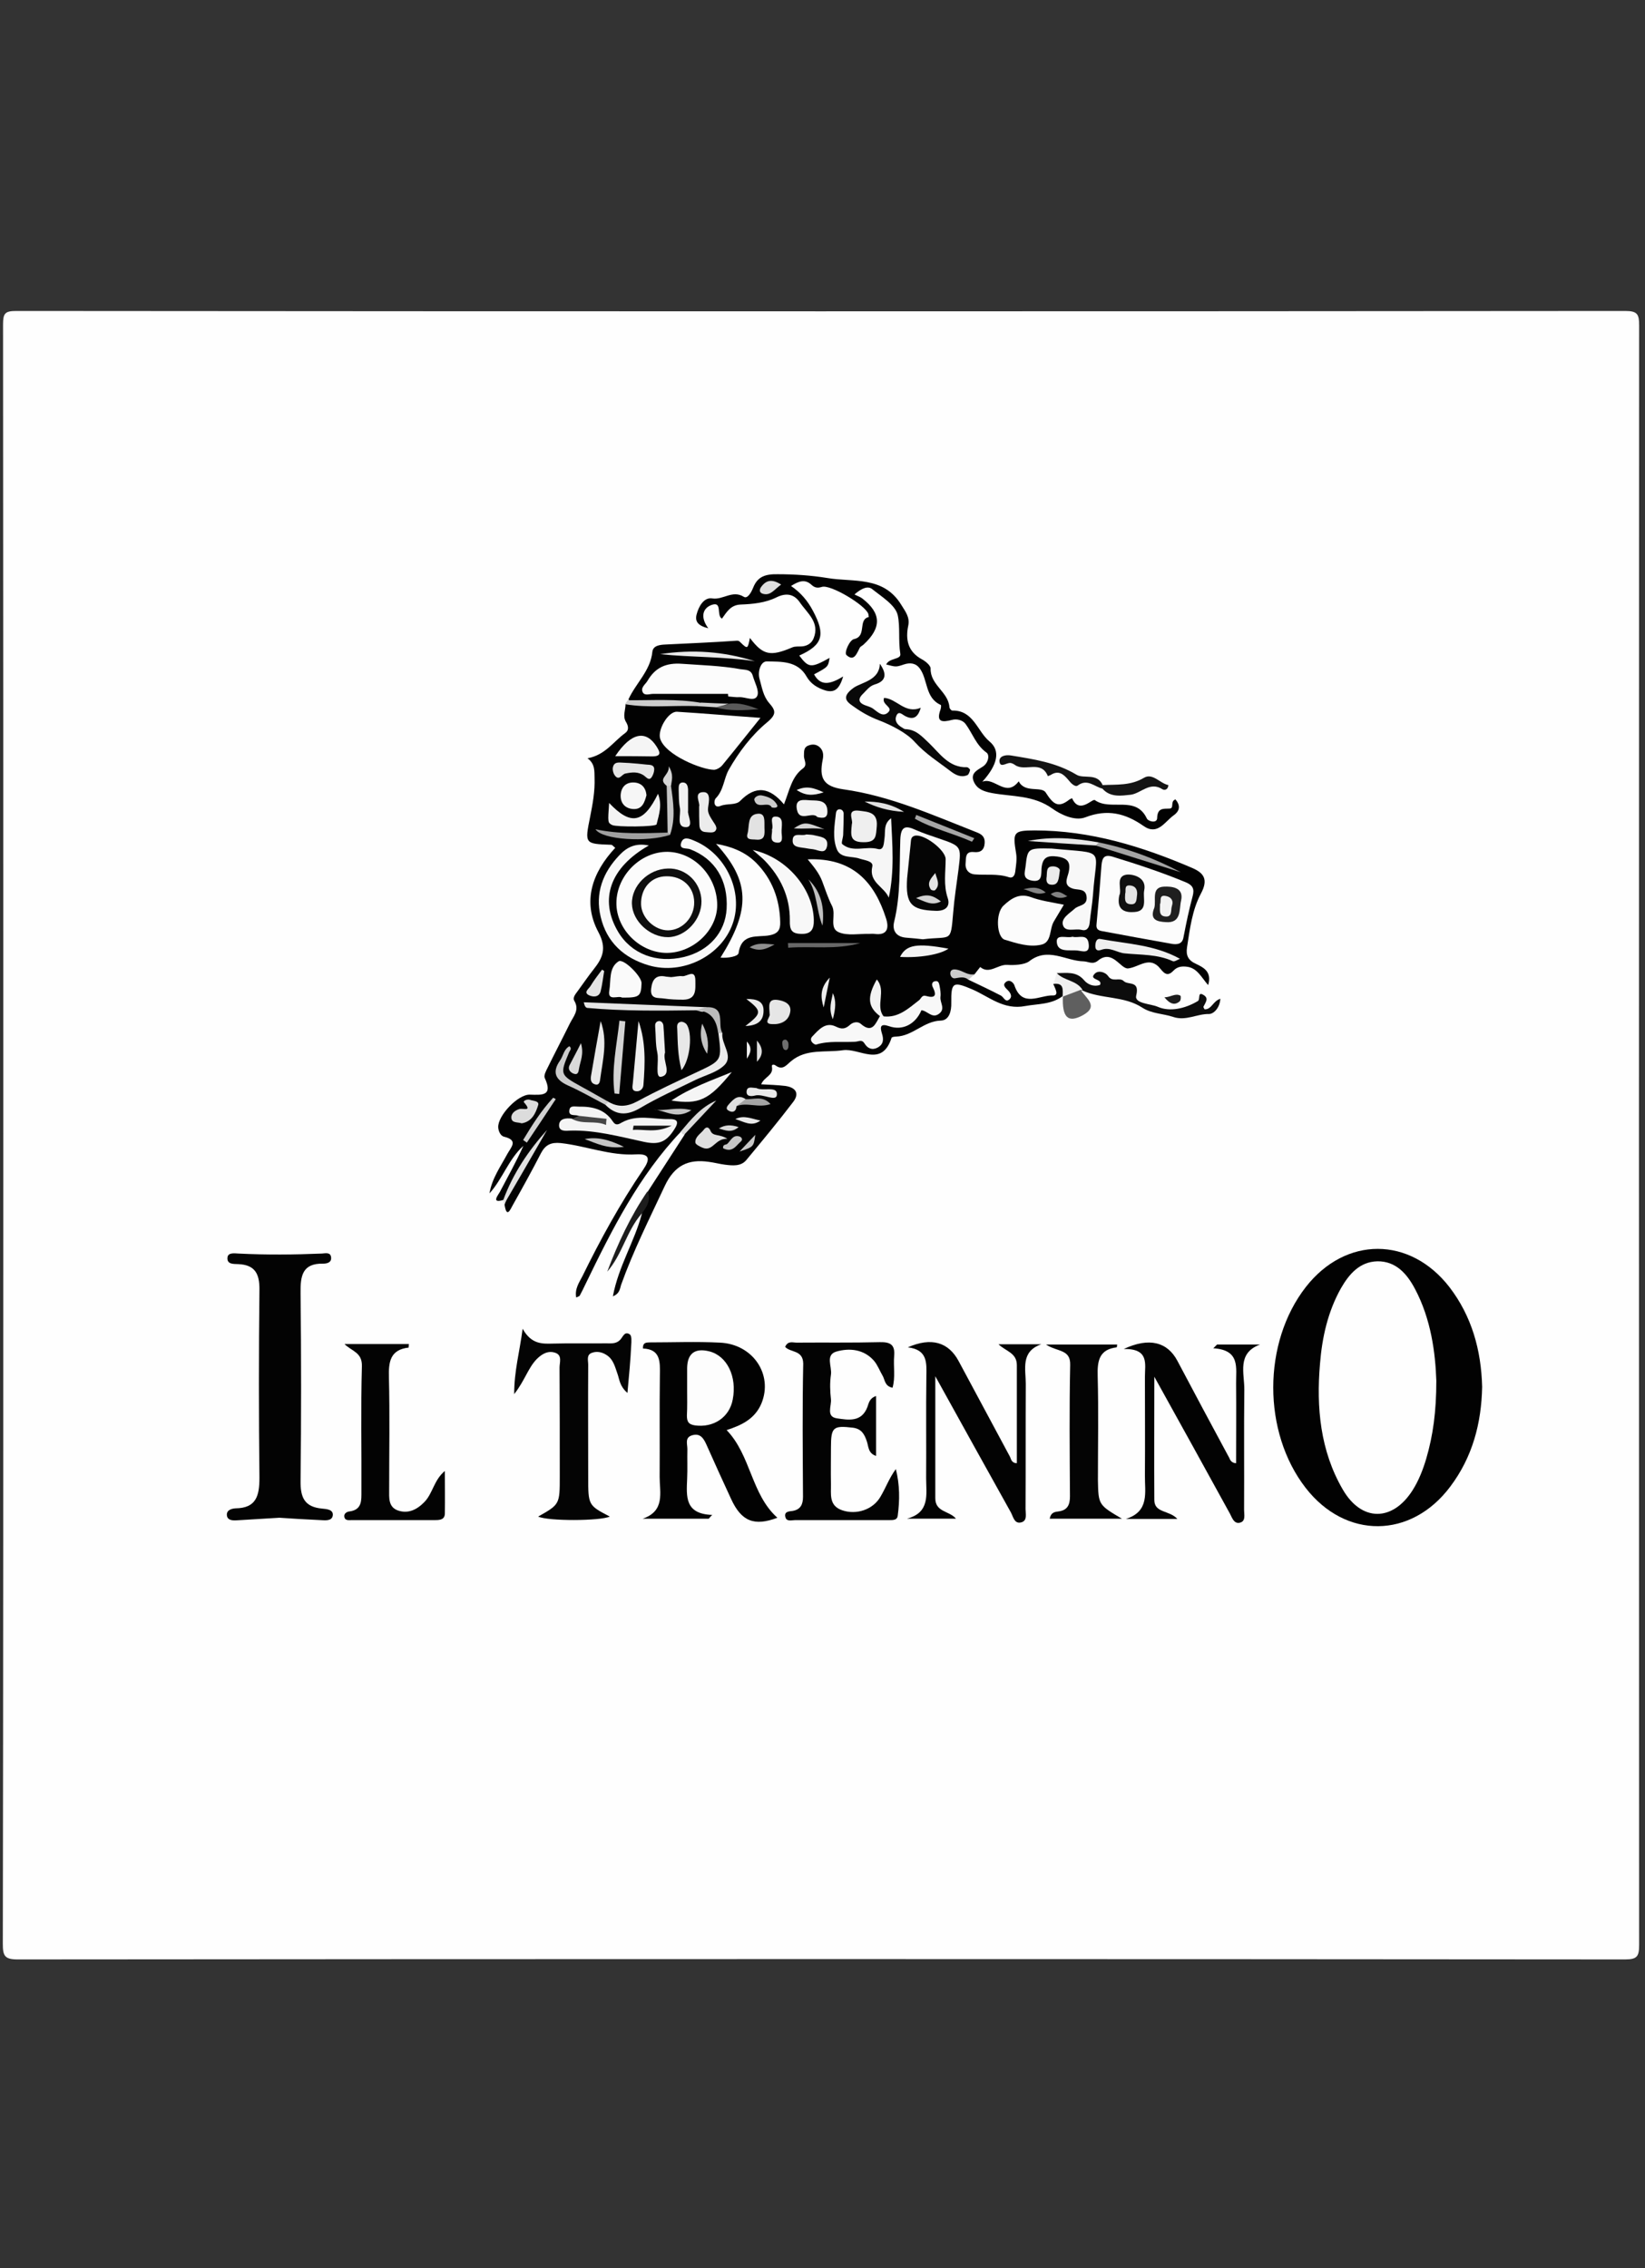 <?xml version="1.0" encoding="utf-8"?>
<!-- Generator: Adobe Illustrator 21.1.0, SVG Export Plug-In . SVG Version: 6.00 Build 0)  -->
<svg version="1.1" id="Layer_1" xmlns="http://www.w3.org/2000/svg" xmlns:xlink="http://www.w3.org/1999/xlink" x="0px" y="0px"
	 viewBox="0 0 700 965" style="enable-background:new 0 0 700 965;" xml:space="preserve">
<rect x="0" y="0" width="700" height="965" fill="#333333" stroke="none"/>
<style type="text/css">
	.st0{fill:#FEFEFE;}
	.st1{fill:#020202;}
	.st2{fill:#030303;}
	.st3{fill:#040404;}
	.st4{fill:#090909;}
	.st5{fill:#0C0C0C;}
	.st6{fill:#131313;}
	.st7{fill:#5F5F5F;}
	.st8{fill:#141414;}
	.st9{fill:#1D1D1D;}
	.st10{fill:#CDCDCD;}
	.st11{fill:#E1E1E1;}
	.st12{fill:#EFEFEF;}
	.st13{fill:#DBDBDB;}
	.st14{fill:#CBCBCB;}
	.st15{fill:#1C1C1C;}
	.st16{fill:#FCFCFC;}
	.st17{fill:#FDFDFD;}
	.st18{fill:#FBFBFB;}
	.st19{fill:#F9F9F9;}
	.st20{fill:#F8F8F8;}
	.st21{fill:#F4F4F4;}
	.st22{fill:#F6F6F6;}
	.st23{fill:#EBEBEB;}
	.st24{fill:#F5F5F5;}
	.st25{fill:#FAFAFA;}
	.st26{fill:#E6E6E6;}
	.st27{fill:#EAEAEA;}
	.st28{fill:#E8E8E8;}
	.st29{fill:#D3D3D3;}
	.st30{fill:#ECECEC;}
	.st31{fill:#A3A3A3;}
	.st32{fill:#676767;}
	.st33{fill:#F0F0F0;}
	.st34{fill:#E5E5E5;}
	.st35{fill:#F2F2F2;}
	.st36{fill:#9F9F9F;}
	.st37{fill:#E2E2E2;}
	.st38{fill:#DCDCDC;}
	.st39{fill:#E0E0E0;}
	.st40{fill:#C4C4C4;}
	.st41{fill:#A6A6A6;}
	.st42{fill:#F3F3F3;}
	.st43{fill:#D1D1D1;}
	.st44{fill:#D9D9D9;}
	.st45{fill:#BFBFBF;}
	.st46{fill:#E9E9E9;}
	.st47{fill:#595959;}
	.st48{fill:#C5C5C5;}
	.st49{fill:#BBBBBB;}
	.st50{fill:#C3C3C3;}
	.st51{fill:#DEDEDE;}
	.st52{fill:#464646;}
	.st53{fill:#A4A4A4;}
	.st54{fill:#C7C7C7;}
	.st55{fill:#D4D4D4;}
	.st56{fill:#F1F1F1;}
	.st57{fill:#DFDFDF;}
	.st58{fill:#D7D7D7;}
	.st59{fill:#EDEDED;}
	.st60{fill:#8E8E8E;}
	.st61{fill:#848484;}
	.st62{fill:#EEEEEE;}
	.st63{fill:#828282;}
	.st64{fill:#6E6E6E;}
	.st65{fill:#101010;}
	.st66{fill:#1F1F1F;}
	.st67{fill:#0E0E0E;}
	.st68{fill:#050505;}
	.st69{fill:#E4E4E4;}
	.st70{fill:#D2D2D2;}
</style>
<g>
	<path class="st0" d="M1.4,482.2c0-114.7,0-229.4-0.1-344.1c0-4.7,0.7-5.8,5.6-5.8c228.2,0.2,456.5,0.2,684.7,0
		c5.3,0,5.9,1.5,5.9,6.2c-0.1,229.6-0.1,459.3,0,688.9c0,4.9-0.8,6.2-6,6.2c-228-0.2-456-0.2-684,0c-5.5,0-6.3-1.5-6.3-6.6
		C1.4,712,1.4,597.1,1.4,482.2z"/>
	<path class="st1" d="M412.1,416.8c4.6,2.2,9.3,4.4,13.9,6.8c1.2,0.7,1.9,3.2,3.7,1.4c1.1-1.1,0.3-2.6-0.8-3.7c-1-1-2.4-2.2-1-3.4
		c1.7-1.6,3.5,0.3,3.8,1.4c3.3,9.6,10.8,4,16.3,4.2c2.9,0.1,0.9-3.1,0.2-4.9c4.6-2,5.5,0.3,4.9,4.3c-0.3,0.3-0.6,0.6-0.8,0.8
		c-4.8,3.7-10.5,3.3-16,4.3c-9.3,1.8-15.4-4-22.6-7.1c-8.2-3.5-9-3-8.9,5.7c0.1,3.6-0.9,7.5-4.5,7.6c-7.2,0.2-11.9,6.6-19,6.8
		c-0.7,0-1.8,0.2-1.9,0.5c-4.2,12.9-13.6,4.3-20.7,5.3c-7.4,1.1-15.5-0.8-22,4.6c-1.9,1.5-3.5,4.1-6.5,2c-0.9-0.7-2-0.7-1.7,0.6
		c0.6,3.6-3.3,4.1-4.6,7.3c3.6,0.2,7,0.3,10.3,0.7c4.1,0.6,6.2,2.9,3.4,6.7c-6.4,8.4-13.2,16.6-20,24.8c-2.3,2.8-5.9,2.4-9.1,2
		c-2.3-0.3-4.5-0.9-6.8-1.2c-8.8-1.3-14.7,1.5-18.8,10.2c-6.5,13.9-13.4,27.6-18.6,42.1c-0.5,1.5-0.5,3.7-3.5,4.9
		c2.4-12.8,9.2-23.3,12.3-35c-0.3-3.6,2.8-6.2,2.7-9.8c5.1-7.9,10.2-15.8,15.4-23.8c0.9-3.2,3.1-5.5,5.2-7.5c-2.3,1.6-3.4,4.9-6.6,6
		c-17.9,18.8-29.4,41.7-40.6,64.8c-0.8,1.7-1.6,3.3-2.5,5c-0.2,0.3-0.7,0.4-1.5,0.8c-0.7-3.6,1.2-6.3,2.6-9
		c7.7-15.7,16.1-31,25.9-45.4c3-4.4,2.9-6.8-2.9-6.5c-11.1,0.7-21.4-3.6-32.2-4.8c-4.1-0.4-6.5,0.7-8.4,4.3
		c-3.8,7.4-7.9,14.8-12,22.1c-1.1,2-2.6,5.7-3.5-0.2c3-8.4,7.8-15.9,11.6-22.2c-4.3,5.3-6.7,13.5-11.8,20.1c-5.8,1.9-2.5-2-1.8-3.3
		c3.4-6.5,7-12.9,10-19.6c-6.3,5.7-8.8,14-14.4,20.2c1-6.3,4.7-11.4,7.6-16.8c1.6-2.9,4.8-5.8-1.4-7.3c-1.4-0.3-2.4-2.2-2.5-4
		c-0.2-5,8.4-14,13.4-13.9c5,0.1,10.1,0.8,6.4-7.1c-0.5-1.1,0.6-3.1,1.3-4.5c3.1-6.3,6.3-12.4,9.4-18.7c1.5-3,4.2-5.7,1.9-9.6
		c-0.9-1.5,0.7-3.1,1.6-4.4c2.2-3,4.3-6.1,6.6-9c3.9-4.9,5.7-9,2-15.9c-6.9-13-2.6-25.3,7.2-35.8c-0.8-0.6-1.2-1.3-1.8-1.3
		c-11.2-0.4-11.2-0.4-8.9-11.8c1.1-5.5,2.1-11,1.9-16.6c-0.1-2.9,0.3-6-3-8.4c7.6-1.4,11-7.1,16-10.7c1.8-1.3,1.4-3.1,0.3-4.9
		c-1.4-2.4-0.1-5-0.1-7.6c9.8-0.8,19.7-0.2,29.6-0.3c2.5,0.6,5.1,0.7,7.7,0.6c4.6,1.2,9.5,0.3,13.4,0.9c-2.1-0.5-5-0.1-7.9-0.2
		c-3.8-0.5-7.6-0.6-11.4-1c-7.6-0.8-15.3-0.1-22.9-0.4c-2.5-0.1-5.2,0.6-7.3-1.4c3.1-6.9,9.4-12.2,10.2-20.3c0.3-2.7,3.3-3,5.6-3.1
		c10-0.5,20-0.9,30-1.6c1.1-0.1,1.3,0.1,2,0.8c2.9,2.8,3,2.7,3.9-2c5.6,7.4,8.7,8,18.1,4c1.2-0.5,2.7-0.3,4.1-0.4
		c2.3-0.2,4.1-1.4,4.9-3.4c2.8-6.8-2.7-10.7-5.9-15.4c-2.5-3.6-5.9-4-9.8-2.1c-4.8,2.4-10.2,2.9-15.4,3.1c-4.2,0.2-5.8,3.1-7.9,6
		c-2.5-1.4,0.4-7.6-4.5-5.8c-3.7,1.4-4.8,5.2-1.3,9.9c-4.5-1.1-5.7-3-5-5.8c0.9-3.6,3.2-7.5,6.7-6.9c4.6,0.7,8.6-3.7,13.4-0.7
		c1.6,1,3.2-1.9,4-3.9c1.9-4.8,5.3-5.8,10.5-5.7c7.1,0,14.2,0.5,21,1.6c11,1.9,23.9-1,31.5,11.4c1.8,2.9,3.7,5.3,3,8.8
		c-1.3,6.1-0.1,11.2,5.8,14.4c1.5,0.8,3.7,2.6,3.7,3.9c-0.2,7,7.5,9.9,8,16.4c0,0.6,0.8,1.5,1.2,1.5c9-0.2,10.6,8.7,15.8,13.1
		c4.9,4,3.5,10-3,17.2c5.2-2.2,10,7,15.5-0.2c2.6,5.2,9.7,1.9,11.5,4.8c3.1,4.8,5.2,6.8,10,3c0.4-0.3,0.8-0.4,1.2-0.6
		c3.1,7,8.6,0,9.7,0.8c6.7,4.8,17.4-2.2,22.1,7.8c0.6,1.3,4.3,2.2,4.4-0.1c0.1-4.4,2.5-4,5.3-4.1c2.1-0.1,0.1-3.1,2.5-3.9
		c2.1,2.5,2,4.8-0.8,6.8c-3.8,2.7-6.8,8.7-12.8,4.5c-7.7-5.4-15.4-7.3-24.7-3.7c-4.6,1.8-10.8-1.3-14.1-3.7
		c-8.1-5.8-17.1-5-25.7-6.6c-3.6-0.7-6.3-1.7-7.7-4.8c-1.6-3.6,1.4-4.9,3.7-6.4c2.5-1.5,3.1-5,1.7-6c-4.5-3.2-6-8.3-9-12.3
		c-1.2-1.5-3.6-2.2-5.8-1.6c-3.9,1-6.8,1.1-4.8-4.4c0.2-0.6,0.4-1.9,0.1-2c-6.7-3-5.4-10.7-8.9-15.5c-1.7-2.3-4.1-2.6-6.8-1.7
		c-3.5,1.2-3.5,1-7.5,0c1.3-2.9,6.5-2,6-4.6c-0.9-5.6,0-11.4-1.1-16.4c-1-4.3-6.8-7.8-10.9-11.1c-1.8-1.4-4.4-0.4-7.5,2.3
		c1.3,0.7,2.4,1,3.3,1.7c8.2,6.3,8.3,12.5,0.6,19.6c-0.5,0.5-1.3,0.8-1.6,1.3c-1.3,2.4-2.4,6.2-5.7,3.2c-1.1-1,1.3-6.4,3.2-6.8
		c5.6-1.2,1.5-8.3,6.3-9.4c0,0-0.1-0.8-0.2-1.3c-1.3-3.8-16.2-12.7-19.8-11.5c-1.9,0.6-3.1,0.3-4.4-0.9c-2.8-2.6-5.5-1.5-8.7,0.5
		c4.1,2.8,7.1,6.3,9.4,10.7c5.3,10,4.2,14.4-5.9,18.9c4,5.3,5,5.4,12.9,1c-0.6,3.8-0.6,3.8-6.6,7c2.8,5.1,6.8,4.3,12.4,0.9
		c-1.6,5.2-3.5,7-7.4,6c-3.4-1-6.4-2.8-8.2-6c-3.8-6.7-10.8-6.3-16.9-6.4c-2.6-0.1-4,4.4-3.1,7.4c1,3.5,1.5,7.3,4.1,10.3
		c2.8,3.2,3.3,4.8-1.1,8.4c-6.5,5.4-11.9,12.6-16.1,20c-2.1,3.7-2.1,8.6-5.5,12.1c-1,1-0.9,4.4,1.9,3.3c2.9-1.2,6.6-0.2,8.5-2.2
		c6.6-6.7,12.5-5.8,18.6,1.5c2.4-6.1,3.3-11.8,8.1-15.3c2-1.5,0.4-3.5,0.4-5.2c0.1-1.9-0.3-3.8,2.1-4.6c1.7-0.6,3.3-0.4,4.6,0.8
		c1.5,1.4,1.7,3.2,1.3,5.2c-1.7,8.2,0.5,11.5,8.7,12.7c20,2.8,38.2,11,56.8,18.3c2.1,0.8,3.6,1.9,3.4,4.6c-0.2,3-1.8,4.1-4.6,3.8
		c-3.8-0.4-3.3,2.6-3.5,4.7c-0.3,2.7,1.3,4.6,3.9,4.8c4.8,0.4,9.7-0.4,14.5,1.2c1.7,0.6,2.5-0.8,2.7-2.3c0.3-2.5,0.8-5.2,0.4-7.7
		c-1.5-9.1-1.3-9.9,7.9-9.9c23.6,0,45.7,6.8,67.1,16c4.8,2.1,6.9,4.8,3.6,10.9c-3.7,6.9-4.7,15.1-5.9,22.9c-0.5,3.4,0.5,5.5,3.9,7
		c3.1,1.5,6.8,3.3,5.1,9c-2.9-3.3-4.6-7.2-8.9-7.8c-2.2-0.3-4.2-0.1-5.8,1.6c-2.2,2.3-3.6,1.8-5.5-0.6c-4.6-5.9-9-0.9-13.8-0.3
		c-3.3,0.4-6.7-8.4-12.9-3.3c-2.2,1.8-4,0.4-6,0.3c-7.7-0.1-15.3-6.3-23.3,0c-2,1.5-6.7,1.7-9.2,1.5c-4.1-0.3-7.7,4.2-11.6,0.9
		c-0.8,1.1-1.7,2.1-2.5,3.2C414.1,415.4,411.4,414.1,412.1,416.8z"/>
	<path class="st1" d="M630.7,590c-0.3,15.5-4.1,29.9-13.6,42.5c-16.7,22.2-44.5,22.4-61.5,0.5c-18.4-23.7-18.4-61.8,0.1-85.5
		c16.9-21.6,44.3-21.6,61.1,0.1C626.3,560,630.3,574.4,630.7,590z"/>
	<path class="st2" d="M118.9,645.7c-6.2,0.4-12.2,0.7-18.2,1.1c-1.7,0.1-3.7,0-4.1-1.8c-0.5-2.5,1.9-3.2,3.6-3.3
		c8.9-0.1,10.2-5.4,10.2-13c-0.3-26.6-0.3-53.3,0-79.9c0.1-6.9-1.9-10.7-9-11c-1.9-0.1-4.9,0.2-4.6-2.8c0.2-2.2,2.9-1.8,4.7-1.7
		c11.8,0.6,23.6,0.5,35.5,0c1.5-0.1,3.7-0.7,3.9,1.7c0.2,2.1-1.7,2.6-3.4,2.6c-8.9-0.2-9.7,5.3-9.6,12.5c0.3,26.6,0.3,53.3,0,79.9
		c-0.1,7.1,1.7,11.1,9.1,11.8c1.8,0.2,5,0.3,4.6,3c-0.4,2.4-3.3,2-5.3,1.9C130.3,646.4,124.5,646.1,118.9,645.7z"/>
	<path class="st1" d="M301.6,646.1c-9.4,0-18.8,0-28.1,0c9.6-3.3,7.2-11.1,7.2-17.7c0.1-14.5-0.1-29,0.1-43.4
		c0.1-5.7,0.3-11-7.2-11.3c-0.1-2.7,1.5-2.5,2.8-2.6c10,0,19.9-0.4,29.9,0.1c14.1,0.6,22.8,13.6,17.7,25.9
		c-2.7,6.4-8.2,9.2-14.8,11.3c10.4,10.8,10.4,27.3,21.6,37.3c-9.8,3.7-15.3,1.6-19.7-8c-3.5-7.6-7-15.2-10.4-22.9
		c-1.2-2.7-2.6-5.2-6.1-4.2c-3.3,0.9-2.1,3.7-2.1,5.9c-0.1,4.2,0.1,8.4-0.1,12.6c-0.3,7.5-1.1,15,10.7,15.4
		C302.6,644.9,302.1,645.5,301.6,646.1z"/>
	<path class="st2" d="M334.1,573c1.2-2.7,3.2-1.8,4.9-1.8c11.8-0.1,23.6,0.1,35.4-0.2c4.5-0.1,6.5,1.1,6.1,5.8
		c-0.4,4.5,0.6,9.1-0.7,13.6c-3.3-0.7-3.2-3.2-4.1-4.9c-1.3-2.2-2.2-4.7-3.8-6.6c-4.3-4.9-10.4-5.5-16-3.9c-4.8,1.4-1.8,6.4-2.3,9.8
		c-0.5,3.4-0.4,7,0,10.5c0.3,2.8-2.2,7.4,2.5,8.1c4.8,0.7,10.5,1.8,13-4.8c0.6-1.6,0.8-3.7,3.7-4.7c0,8.5,0,16.8,0,25.5
		c-3.4-1.1-3.2-4-3.9-6.1c-1-3-2.2-5.4-5.9-5.9c-8.5-1-9.4-0.3-9.4,8.5c0,5.1-0.1,10.3,0,15.4c0.1,4.3-1,9.2,4.7,11.2
		c6.1,2.1,13.2-0.2,16.4-5.8c2.2-3.7,3.7-7.9,6.5-11.7c1.7,6.6,1.7,13.3,0.8,19.9c-0.3,2.3-3,1.7-4.7,1.8c-13,0-25.9,0-38.9,0
		c-1.5,0-3.7,0.8-4.2-1.3c-0.6-2.4,1.6-2.4,3.1-2.6c3.4-0.6,4.4-2.8,4.4-6c-0.1-18.9-0.3-37.8,0.1-56.7
		C341.7,574.2,336.3,575.5,334.1,573z"/>
	<path class="st2" d="M526,622.5c0-11.5,0.1-22.7,0-33.9c-0.1-6.6,1.9-14.3-9.7-15c0.5-0.5,1.1-1.1,1.6-1.6c6.1,0,12.2,0,18.3,0
		c-10,3.7-6.6,12.3-6.7,19.3c-0.2,17,0,34.1-0.1,51.1c0,2,0.8,4.8-1.8,5.4c-2.5,0.6-3.3-2.1-4.2-3.8c-10.4-18.9-20.8-37.8-32.2-58.3
		c0,18.6-0.1,35.5,0,52.4c0,5.7,6.4,4.3,9.8,8.1c-8,0-14.9,0-21.9,0c10.2-3.2,8-11.4,8.1-18.5c0.1-14,0-28,0-42c0-5.4,1.9-12-9-11.8
		c10.9-5.1,18.6-2.9,22.8,5c7.2,13.6,14.4,27.1,21.7,40.6C523.4,620.5,523.4,622.3,526,622.5z"/>
	<path class="st2" d="M398,585.5c0,18.5,0,35.2,0,51.9c0,6,6,5.3,8.8,8.7c-7,0-13.9,0-20.9,0c10-2.6,8.2-10.4,8.2-17.2
		c0.1-14.5-0.1-28.9,0.1-43.4c0.1-5.8,0.5-11.3-7.9-12.3c10-4.4,17.3-2.2,21.6,5.8c7.3,13.5,14.5,27.1,21.8,40.6
		c0.6,1.1,0.6,2.8,3,2.9c0-13.9,0-27.8,0-41.7c0-5.3-4.7-5.9-7.8-8.9c6.1,0,12.1,0,18.2,0c-8.9,3.1-6.6,10.6-6.6,16.9
		c-0.1,17.7,0,35.5-0.1,53.2c0,2,0.8,4.8-1.6,5.6c-3.1,1-3.6-2.2-4.6-4.1C419.7,624.7,409.3,605.9,398,585.5z"/>
	<path class="st3" d="M267,592.6c-3.4-2.9-3.4-5.9-4.3-8.3c-1-2.8-1.7-5.9-4.4-7.7c-2-1.4-4.4-1.9-6.6-1c-2.2,0.9-1.4,3.2-1.4,5
		c-0.1,15.9,0,31.8,0,47.6c0,12.2,0,12.2,9.2,17c-4.1,1.9-26.3,2-30.5,0c9.2-5.2,9.2-5.2,9.2-17.2c0-15.4,0-30.8-0.1-46.2
		c0-2.1,1.2-5.1-1.6-6.2c-3.1-1.2-5.8,0.3-8.1,2.6c-3.7,3.8-5.1,9.2-9.6,14.9c0-10,2.3-17.8,3.6-27.8c3.8,6.8,8.5,6.4,13.2,6.3
		c7.4-0.2,14.8,0,22.3-0.1c2.1,0,4.2,0.3,5.9-1.4c1.2-1.1,1.9-4,4.2-2.4c0.9,0.6,0.7,3.1,0.6,4.6C268.3,578.7,267.7,585,267,592.6z"
		/>
	<path class="st2" d="M146.6,571.8c9.1,0,18.2,0,27.4,0c-0.1,0.7-0.1,1.5-0.1,1.5c-7.9,0.9-8.6,6.1-8.4,12.8
		c0.4,15.9,0.1,31.7,0.1,47.6c0,3.5-0.4,7.4,3.7,8.9c4.4,1.5,8.1-0.3,11.3-3.6c3.6-3.7,4-9.3,8.7-13.2c0,6.1,0.1,12.1,0,18.2
		c-0.1,2.5-2.1,2.7-4.1,2.7c-11.8,0-23.6,0-35.4,0c-1.3,0-3.1,0.4-3.3-1.6c-0.1-1.3,1.2-2,2.3-2.1c5.3-0.7,5-4.8,5-8.5
		c0.1-17.7-0.3-35.5,0.2-53.2C154.2,575.3,149.7,574.9,146.6,571.8z"/>
	<path class="st3" d="M477.4,646.1c-11.3,0-20.9,0-30.7,0c0.5-2.8,2.3-2.9,3.8-3.1c3.8-0.5,4.8-2.9,4.8-6.4
		c-0.1-18.7-0.3-37.3,0.1-55.9c0.2-6.8-5.5-5.5-10.3-8.7c11.2,0,20.8,0,30.3,0c-0.1,0.4-0.1,1.1-0.2,1.2c-7.5,0.9-8.3,5.8-8.1,12.3
		c0.4,14.7,0.1,29.4,0.1,44.1C467.4,640.2,467.4,640.2,477.4,646.1z"/>
	<path class="st4" d="M374.4,282.4c2.8,3.9,3.1,7.3-2.2,8.8c-2.2,0.7-3.4,2.4-4.8,3.8c-2.2,2-2.5,3.9,0.9,5.1
		c1.1,0.4,2.2,0.7,3.1,1.3c2.1,1.5,4.3,3.9,6.6,1.6c2.2-2.2-3-3.2-1.8-6.1c5.4,0.3,8.9,7,15.6,4.2c-1.2,4.3-3.3,5.2-6.5,3.6
		c-1.3-0.6-2.9-2.6-3.9-0.1c-0.8,1.9,0.3,3.6,2.1,4.7c0.6,0.3,1.2,0.9,1.8,0.9c4.5,0.2,6.8,2.9,10,5.9c4.5,4.3,8.5,10.6,16.2,10.3
		c0.4,0,1.4,0.9,1.3,1.2c-0.2,0.8-0.6,2-1.2,2.2c-2.7,1.1-5-0.1-7.1-1.7c-5.2-4-10.6-7.3-15.3-12.5c-3.3-3.7-9.6-7-15.3-9.2
		c-3.7-1.4-7.1-3.3-10.2-5.5c-2.5-1.8-6.7-3.9-0.3-8.4C366.9,290.2,374.2,289.4,374.4,282.4z"/>
	<path class="st5" d="M449.7,414c4.1,0,8.3-0.9,11.6,3c1.4,1.7,4,3,6.8,2c1.3-2.7-5.1-2-2.2-4.8c1.6-1.6,4.6-0.5,5.6,1
		c1.9,2.9,4.9,0.4,6.7,2.2c1.8,1.8,6.9-0.4,5.3,6.1c-0.9,3.5,6.1,3.5,9.1,4.8c5.2,2.3,11.7,0.8,17.1-2.4c1.2-0.7-0.3-4.4,2.6-2.5
		c2.2,1.4,0.6,3.2-0.2,4.9c-0.1,0.2,0.3,0.7,0.5,1.1c3,0.1,3.5-3.5,6.7-4.5c-0.2,3.7-2.7,6.5-4.9,6.5c-5.1-0.1-9.8,3.1-15.3,1.2
		c-4.2-1.4-9-1.3-13-3.9c-7.8-5.1-17.4-3.6-25.5-7.3C456.1,420.4,451.5,419.3,449.7,414z"/>
	<path class="st6" d="M469.1,335.5c-3.4-0.8-6.4-4.4-10.5-1.3c-1.1,0.8-2.9-1-3.9-2.3c-2.1-2.5-4.2-4.4-7.6-2.2
		c-0.4,0.2-1.2,0.5-1.2,0.5c-2.8-7-9.7-1.8-13.9-4.7c-0.7-0.5-1.6-1-2.4-0.9c-1.6,0.1-4.1,2.2-4.3-0.8c-0.1-2.1,2.5-2.8,4.9-2.4
		c9.6,1.6,19.1,2.9,27.9,8.2c3.1,1.9,8.9-1,11.2,4.6C470.1,334.6,470,335.1,469.1,335.5z"/>
	<path class="st7" d="M459.9,421.1c2,3.5,8,6.9,0.9,10.8c-6.4,3.5-8.9,0.9-8.5-8.1c0,0-0.1,0.2-0.1,0.2
		C454.1,421.1,456.2,418.9,459.9,421.1z"/>
	<path class="st8" d="M469.1,335.5c0-0.5,0.1-1,0.1-1.5c6-0.3,11.9,0.3,17.6-3.1c3.7-2.2,6.8,2.4,10.4,3.1c-0.2,2.2-1.8,2.2-2.5,1.8
		c-5.4-3.5-9.1,1.7-13.5,2.3C477.3,338.5,472.5,339.4,469.1,335.5z"/>
	<path class="st9" d="M275.6,506.7c1.5,4-0.4,6.9-2.7,9.8c-6.3,7.3-8.1,17.2-14.5,24.5C262.9,529,268.3,517.4,275.6,506.7z"/>
	<path class="st10" d="M296.5,300.4c-10.2-0.4-20.4,0.9-30.5-0.8c0.4-0.6,0.7-1.2,1.1-1.7c10.4,0.1,20.8-0.7,31.2,1.1
		C298.2,300,297.2,300,296.5,300.4z"/>
	<path class="st11" d="M214.2,510.4c4.1-11.1,10.6-20.8,18.6-29.7c-6.1,10.6-12.2,21.2-18.4,31.8
		C214.4,511.8,214.3,511.1,214.2,510.4z"/>
	<path class="st12" d="M459.9,421.1c-2.6,1-5.1,1.9-7.7,2.9c0-2.8,0.7-6-3.9-5.4c0.5-1.5,0.9-3.1,1.4-4.6c3.1,3.3,8.5,3,11,7.2
		C460.4,421.3,460.2,421.2,459.9,421.1z"/>
	<path class="st13" d="M289.6,481.5c4.4-5.2,8.6-10.5,15.2-13.3c-4.6,4.9-9.2,9.8-13.8,14.7C290.5,482.5,290,482,289.6,481.5z"/>
	<path class="st14" d="M412.1,416.8c-1.8-1.5-3.7-0.9-5.7-0.6c-1.2,0.2-2.1-1-2-2.3c0.1-1.5,1.5-1.6,2.6-1.4
		c2.7,0.4,4.9,2.7,7.8,1.9C413.9,415.2,413,416,412.1,416.8z"/>
	<path class="st15" d="M495.5,424.3c2.8-0.1,4.7-1.9,6.8-0.7c0.3,0.2,0.2,2-0.3,2.4C499.9,427.8,497.9,427.2,495.5,424.3z"/>
	<path class="st16" d="M497.3,401.3c-8.4-1.5-18.4-3.3-28.5-5.2c-1.5-0.3-2.4-0.9-2.2-2.8c0.8-8.3,1.5-16.7,2.1-25
		c0.3-3.6,1.3-5,5.2-3.7c10.4,3.2,20.7,6.6,30.8,10.8c3,1.3,3.6,2.9,2.8,5.9c-1.5,5.6-2.7,11.3-3.8,17
		C503.3,401.3,501.7,402.3,497.3,401.3z"/>
	<path class="st16" d="M305.2,385c0,10.7-10.1,20.3-21.4,20.4c-11.4,0-21.6-10-21.5-21.3c0.1-11.7,10.4-21.9,21.9-21.7
		C295.7,362.7,305.1,372.9,305.2,385z"/>
	<path class="st17" d="M323.6,305.4c-5.9,7.3-11,13.8-16.2,20.1c-0.8,1-2.3,1.9-3.5,2c-5.2,0-20.9-6.3-23-13.3
		c-1.1-3.7,3.4-11.6,7.2-11.4C299.5,303.5,310.9,304.5,323.6,305.4z"/>
	<path class="st16" d="M343.7,365.6c19.4-0.8,28.5,10,33.3,25c1.4,4.2,0.7,7.5-5,6.7c-0.7-0.1-1.4,0-2.1,0c-4.4-0.1-9.3,0.9-13-0.7
		c-4.3-1.8-0.9-7.6-2.9-11.3c-1.7-3.3-2.8-6.9-4.1-10.3C348.6,371.5,346.2,368.6,343.7,365.6z"/>
	<path class="st18" d="M392.7,399.6c-1.8-0.2-4.5-0.5-7.3-0.7c-4.2-0.4-5.8-3.2-4.9-6.8c2.8-11.5,2.2-23.2,2.6-34.8
		c0.2-5.7,2.1-6.3,6.6-4.2c3.2,1.4,6.5,2.5,9.8,3.6c9.6,3.3,9.6,3.3,8.4,13c-0.8,6.2-1.8,12.4-2.3,18.7
		C404.5,401.4,404.9,398.1,392.7,399.6z"/>
	<path class="st19" d="M276.1,359.7c-16.4,9.3-21.2,22.8-13.2,36.5c5.6,9.6,16.4,13.8,28.3,10.9c10.5-2.6,17.4-10.4,18-20.4
		c0.7-12.2-4.9-21.3-15.5-25.4c-1.5-0.6-4.7,0.2-3.9-2.6c0.9-3,3.4-2,5.7-1c13.4,5.5,21,21.8,16.3,35.2c-4.8,13.8-21.3,22-35.7,17.8
		c-10.6-3.1-18-9.9-20.5-20.7c-2.4-10,0.9-18.8,8-26.2C266.7,360.5,270.4,358.5,276.1,359.7z"/>
	<path class="st17" d="M306.6,407.4c12.9-20.6,12.6-32.5-1.9-48.4c7.4,1.3,12.8,3.8,17.1,8.1c6.8,6.9,10,15.5,10.2,25.2
		c0.1,3.2-0.9,4.9-4.5,5.6c-5,1-11.9-1.2-13.2,7.5C314.2,406.9,309.7,407.7,306.6,407.4z"/>
	<path class="st16" d="M309.8,295.2c-10.6,0-21.3,0-31.9,0c-1.5,0-3.6,0.9-4.4-0.7c-1-2,1.1-3.3,2-4.8c3.3-5.7,7.9-7.8,14.7-7.3
		c8.3,0.6,16.6,0.8,24.9,2.3c1.9,0.3,4.4,0,5.2,2.7c0.8,2.9,2.8,6.3,2,8.5c-1.1,2.8-4.9,0.6-7.6,0.7c-1.6,0.1-3.2-0.2-4.8-0.3
		C309.8,295.9,309.8,295.5,309.8,295.2z"/>
	<path class="st20" d="M447.5,361c23.6,2.3,19-0.8,17.6,19.7c-0.3,3.9-1,7.8-1.4,11.8c-0.2,2.3-1.3,3.7-3.5,3.1
		c-2.7-0.7-7,1.2-7.9-2.1c-0.8-2.9,2.8-4.9,5-6.9c1.7-1.6,5.3-1.2,5.1-4.8c-0.2-3.9-3.6-3.1-5.7-3.7c-4.4-1.3-2.6-4.4-2-6.8
		c1-4.3-0.1-6.2-4.8-6.9c-4.5-0.6-6.3,0.6-6.7,5.1c-0.2,2.4,0.5,6.1-4.3,5.1c-3.9-0.8-2.8-3.4-2.5-5.9
		C437.3,360.8,437.3,360.8,447.5,361z"/>
	<path class="st16" d="M452.7,384.9c-1.7,2.9-3,5-4.3,7.2c-1.9,3.3-0.8,8.8-5.3,9.8c-5.2,1.2-10.5-0.6-15.5-2.1
		c-3.5-1-4.1-11.2-0.6-14.5c3.1-2.9,6.5-5.4,11.5-3.7C442.7,383.2,447.3,383.8,452.7,384.9z"/>
	<path class="st20" d="M376,432.4c6.3,0.7,10.6-3.4,15-6.8c1-0.7,1.2-2.4,3-1.9c4,1.1,4.7-0.2,2.9-3.8c-0.5-1-0.4-2.4,1.3-2.5
		c1.2-0.1,1.4,1,1.6,1.9c0.3,1.6,0.6,3.3,0.4,4.8c-0.3,2.4,2.2,5-0.5,7.1c-3,2.4-5-1.2-7.6-1.4c-2.5,5.9-8,8.8-13.7,6.8
		c-3.8-1.3-4,0.2-3.1,3.1c0.8,2.5,0.7,4.6-1.9,6c-2.3,1.2-4.2,0.3-5.4-1.6c-1.3-2.1-2.3-1-4.2-0.9c-5.5,0.3-11-0.5-16.5,1.2
		c-0.7,0.2-3.4-1.7-1.6-3.5c2.6-2.7,5.5-6.3,9.9-4.2c2.6,1.3,4.1,1.1,6.1-0.7c1.3-1.2,3.3-1.5,4.5-0.5c5.1,4.5,6.4-0.2,8.3-3.3
		C375.1,431.8,375.5,431.8,376,432.4z"/>
	<path class="st21" d="M246.2,474.7c-1.5-0.6-4.4,0.4-3.9-2.5c0.3-2,2.3-1.4,4-1.4c5.8-0.1,11,1.1,14.4,6.2c1.4,2.2,2.7,1.2,4,0.5
		c6.4-3.5,13.2-1.3,19.8-1.4c3.9-0.1,4.7,1.1,2.1,4.9c-3.3,4.9-6.3,6.1-12.5,4.8c-10.3-2.2-20.7-5.1-31.4-4.8
		c-1.9,0.1-4.9,0.5-4.8-2.4c0.2-2.8,3-3,5.5-2.7c2.2,1.3,4.3-0.6,6.3-0.2C248.6,475.9,247.3,475.7,246.2,474.7z"/>
	<path class="st22" d="M379.2,348.1c0.5,11.2,1.5,22.4-1,33.8c-1.9-4.7-8.6-6.4-7-13.3c0.5-2.3-3.3-2.6-5.4-3.3
		c-3.3-1.2-8.1,0-9.7-4c-1.9-4.8-1-10.1-0.4-15.2c0.1-1,0.6-1.9,1.7-1.8c1,0.1,1.6,0.9,1.6,1.9c0,3-0.1,6-0.2,9
		c-0.1,1.4-0.9,3.5-0.4,3.9c4.5,3.8,10.1,0.7,15.2,2.1c2.6,0.7,2.5-2.7,2.8-4.7C376.8,353.7,375.9,350.5,379.2,348.1z"/>
	<path class="st20" d="M320.3,361.6c14.6,3.2,25.7,16.6,26,29.7c0.1,3.9-1,6.2-5.5,6c-4-0.1-4.8-1.8-4.7-5.7
		c0.1-10-3.9-18.5-10.8-25.6C324.1,364.8,322.7,363.7,320.3,361.6z"/>
	<path class="st23" d="M307.4,439.5c-0.6,4.7,4.8,9.6,0.9,13.6c-3.1,3.1-8.1,4.3-12.3,6.3c-7.9,3.9-16,7.5-23.6,12
		c-5.6,3.3-10.3,3.2-14.8-1.4c-0.1-1.1-0.1-2.1,1.4-1.2c4.2,2.4,8,2,12.3-0.3c8.3-4.5,16.9-8.5,25.5-12.5
		c10.4-4.9,10.4-4.8,8.9-16.5C306.3,439,306.9,439,307.4,439.5z"/>
	<path class="st24" d="M285.6,415.7c1.6-0.1,3.3-0.6,4.8-0.4c1.9,0.2,5.5-3.3,5.5,1.9c0,3.6,0.6,8-5.1,8.1c-2.8,0-5.6-0.1-8.3-0.5
		c-2.4-0.4-6,0.5-5.4-4.3c0.5-4.1,2.3-5.9,6.4-5C284.2,415.6,284.9,415.6,285.6,415.7z"/>
	<path class="st25" d="M264.7,424.4c-1.7-1-6.3,1.8-5.4-3.1c0.7-4.2-0.3-9.6,3.9-12.3c2.1-1.4,9.9,6.4,9.8,9.3
		C272.8,423.9,272.1,424.5,264.7,424.4z"/>
	<path class="st12" d="M502.1,407.9c-1,0.4-2.4,1.4-3.1,1c-6.5-3-13.5-2.6-20.4-3.3c-3.3-0.3-6.3-2.9-10-1.5c-1.7,0.6-2.6,0-2.5-1.9
		c0.1-1.6,0.6-3.1,2.3-2.7C479.7,401.6,491.3,401.9,502.1,407.9z"/>
	<path class="st12" d="M362.5,350.5c0.7-1.6-2.6-6.3,3.1-5.6c3.5,0.5,8,0.4,7.5,6.6c-0.4,4,0,6.9-5.7,6.8
		C361.3,358.3,362.1,354.9,362.5,350.5z"/>
	<path class="st21" d="M280,337.7c1.9,4.8,0.4,8.9-0.6,13c-0.3,1.1-17.1,1.2-18.9,0.3c-1.9-1-1.9-1-1.3-9.4
		C268.3,351.2,273.8,350.4,280,337.7z"/>
	<path class="st12" d="M271.7,434.4c3.2,9,2.8,18.1,2.1,27.2c-0.1,1.7-1.6,3-3.4,2.6c-1.8-0.4-1.2-2.2-1.1-3.5
		C270.1,451.9,270.9,443.2,271.7,434.4z"/>
	<path class="st24" d="M311.4,456.1c-9.7,11.9-13.9,13.9-25.7,12.1C294.1,462.6,302.9,459.6,311.4,456.1z"/>
	<path class="st24" d="M261.8,321.7c6.8-10.2,13.1-11.2,17.6-4.1c1.6,2.5,2.1,4.2-1.9,4.2C272.7,321.7,267.9,321.7,261.8,321.7z"/>
	<path class="st26" d="M296.2,429.8c-15.5,0.2-30.9,0.4-46.3-1c-0.6-0.1-1.1-0.6-1.5-2.4c17.4,0.7,34.8,1.4,52.2,2.1
		C299.9,431.7,297.9,430,296.2,429.8z"/>
	<path class="st27" d="M321.2,281.3c-13.3-2-26.8-1.6-40.3-3C294.5,276.2,307.9,277.1,321.2,281.3z"/>
	<path class="st28" d="M255.6,434.4c3.1,8.4,0.9,16.5-0.2,24.7c-0.1,1-0.4,2.6-1.9,2.3c-2-0.4-2.3-1.9-2-3.7
		C252.8,449.9,254.2,442.2,255.6,434.4z"/>
	<path class="st29" d="M266.1,434.5c-0.9,10.3-1.7,20.6-2.6,30.9c-0.7-0.1-1.3-0.1-2-0.2c-1.4-10.5,1-20.7,2.1-31
		C264.5,434.4,265.3,434.4,266.1,434.5z"/>
	<path class="st22" d="M275.1,338.3c-0.8,3-1.8,6.1-5.6,5.9c-3.4-0.2-5.5-2.4-5.4-5.9c0.2-3.4,2.2-5.6,5.8-5.4
		C273,333.1,274.8,335.1,275.1,338.3z"/>
	<path class="st28" d="M290,455.3c-1.6-6.2-1.6-11.7-1.8-17.3c-0.1-1.4-0.3-3,1.6-3.3c0.7-0.1,1.8,0.4,2.3,1
		C294.8,439.3,293.8,450.8,290,455.3z"/>
	<path class="st30" d="M297.5,343.1c0.6-1.3-2.5-5.9,1.6-6.1c3.5-0.2,2.6,4,2.2,6.7c-0.3,2.2,1,3.9,2.1,5.7c0.8,1.3,2.3,2.9,0.8,4.3
		c-0.8,0.7-2.6,0.4-3.9,0.3c-2-0.1-2.7-1.4-2.7-3.3C297.5,348.5,297.5,346.4,297.5,343.1z"/>
	<path class="st31" d="M467.6,358.4c12.2,2.5,23.8,6.8,34.9,12.7c-12.1-3.8-24.2-7.6-36.3-11.4C466.1,358.8,467,358.8,467.6,358.4z"
		/>
	<path class="st32" d="M366.1,401.2c-10.4,3-20.6,1.2-30.7,2c0-0.7-0.1-1.3-0.1-2C345.4,401.2,355.6,401.2,366.1,401.2z"/>
	<path class="st33" d="M343.1,355c1.3,0.1,2.5,0.1,3.6,0.4c2.3,0.6,5.7,0.7,5.3,4.2c-0.6,4.2-3.7,2-6,1.7c-1.1-0.1-2.3-0.3-3.4-0.5
		c-2.2-0.4-5.4-0.2-5.3-3.2C337.3,353.8,341.1,355.9,343.1,355z"/>
	<path class="st26" d="M327.5,431.4c-0.1-3.2-1.2-6.9,4-5.9c2.7,0.5,5.2,1.8,4.8,4.8c-0.6,4.2-4.2,5.6-7.7,5.4
		C324.4,435.6,328,432.6,327.5,431.4z"/>
	<path class="st34" d="M267.7,324.6c2.5,0.2,5.1,0.4,7.6,0.7c1.3,0.1,3,0,3.1,1.9c0,1.1-0.4,2.3-1,3.3c-1.2,1.9-2.3,0.2-3.3-0.5
		c-2.5-1.8-5.2-1.5-8-0.9c-1.5,0.3-2.6,3.2-4.4,0.9c-0.8-1-1.2-2.8-0.8-3.9c0.7-2.3,3-1.6,4.8-1.6
		C266.3,324.5,267,324.6,267.7,324.6z"/>
	<path class="st35" d="M347.8,347.6c-2.1-2.6-7.6,2.4-8.7-3.2c-1-5.1,3.4-4,6-3.9c3,0.1,7-0.2,7,4.8
		C352.1,348.1,350.3,348.2,347.8,347.6z"/>
	<path class="st36" d="M285.1,355.2c-9.9,3.2-28.9,2.1-31.7-2.4c10.4,2.2,20.6,1.7,30.8,1.4C284.6,354.4,284.9,354.7,285.1,355.2z"
		/>
	<path class="st14" d="M259,468.8c-0.5,0.4-0.9,0.8-1.4,1.2c-5.3-2.8-10.5-5.8-15.9-8.2c-5.3-2.4-6.9-5.6-3.4-10.6
		c1.4-2,1.6-4.8,4-6.1c1.2,1,0.2,1.8-0.1,2.5c-4,9.6-4,9.6,5.4,14.8C251.5,464.5,255.2,466.7,259,468.8z"/>
	<path class="st12" d="M283,447.8c-1.3,3.3,3.3,9.3-1.7,10.3c-2.7,0.5-0.8-6.6-1.6-10.3c-0.8-3.6-0.6-7.3-0.9-11
		c-0.1-1,0.1-1.9,1.1-2.3c1.5-0.5,2.3,0.8,2.4,1.8C282.6,440,282.7,443.7,283,447.8z"/>
	<path class="st21" d="M383,407.1c2.6-5.2,7.1-6,20.6-3.5C400.1,406.1,391.2,407.6,383,407.1z"/>
	<path class="st33" d="M292.8,345c-0.4,1.4,2.6,6.7-0.7,6.9c-4.6,0.2-2.2-5.3-2.8-8.3c-0.5-2.5-0.4-5.1-0.5-7.6
		c0-1.4-0.1-3.1,1.8-3.1c1.7,0,2.1,1.5,2.2,3C292.8,338.4,292.8,340.9,292.8,345z"/>
	<path class="st37" d="M325.3,352.1c0.1,2.7,0.4,5.5-3.6,5.1c-1.6-0.2-4.5,0.4-3.6-2.6c0.9-3-0.3-8,4.3-8.4
		C325.9,345.8,325.2,349.6,325.3,352.1z"/>
	<path class="st19" d="M456.4,398.5c2.4,0.8,6.5-1.7,6.9,3.3c0.4,4.1-2.8,2.8-4.7,2.6c-3.3-0.4-8.5,1-8.9-3.5
		C449.3,397.1,454,399.3,456.4,398.5z"/>
	<path class="st38" d="M222,477.9c-1.7-0.6-4.3,0-4.4-2.4c-0.1-1.9,1.7-3.2,3.5-3.7c1.6-0.4,5.5,1.3,1.9-2.8
		c-0.6-0.7,1.5-1.5,2.5-1.1c1.3,0.5,4.1,0.4,3.5,2.3C227.9,473.7,226.3,477.2,222,477.9z"/>
	<path class="st39" d="M309.5,484.5c-5.2-0.3-6.1,5.6-10.5,3.8c-1.2-0.5-3-1.4-3.1-2.2c-0.2-2.5,2.3-3.8,3.6-5.5
		c1.1-1.5,2.2-1.1,2.9,0.6C303.5,483.6,306.2,482.3,309.5,484.5z"/>
	<path class="st40" d="M285.1,355.2c-0.3-0.3-0.6-0.7-1-1c-0.1-6.6-0.2-13.2-0.4-19.8c0.6-0.7,1.2-0.7,1.8-0.2
		C286.5,341.2,287.6,348.2,285.1,355.2z"/>
	<path class="st41" d="M413.6,358.1c-8-3.6-16.7-5.5-24.3-9.8c0.2-0.5,0.4-1.1,0.6-1.6c8.2,3.3,16.5,6.6,24.7,9.9
		C414.3,357.1,413.9,357.6,413.6,358.1z"/>
	<path class="st42" d="M376,432.4c-0.5,0-0.9,0-1.4,0c-5.3-3.9-5.8-8.1-1.5-15.7C377.3,421.5,372.4,427.8,376,432.4z"/>
	<path class="st28" d="M467.6,358.4c-0.5,0.4-1,0.9-1.4,1.3c-9.6-0.6-19.2-1.2-28.8-1.9C447.5,355.7,457.5,356.6,467.6,358.4z"/>
	<path class="st34" d="M257.1,413.1c-0.5,2.9-0.8,5.8-1.5,8.6c-0.7,2.7-3.3,2.5-5,1.7c-2.4-1.2-0.1-2.7,0.6-3.8
		c1.5-2.5,3.3-4.8,5-7.1C256.5,412.7,256.8,412.9,257.1,413.1z"/>
	<path class="st43" d="M236.5,467.6c-4.1,6.2-8.2,12.4-12.3,18.5c-0.5-0.4-1.1-0.7-1.6-1.1c3.8-6.3,7.7-12.5,12.8-18
		C235.4,467,235.9,467.3,236.5,467.6z"/>
	<path class="st33" d="M328.5,352.9c0.9-1.8-1.5-5.7,1.7-5.5c3.7,0.2,2.2,4.3,2.4,6.9c0.1,1.7,0.8,4.4-1.9,4.2
		C327,358.2,328.8,355,328.5,352.9z"/>
	<path class="st44" d="M247.2,443.8c1.4,4.7-0.3,7.7-0.8,10.8c-0.2,1.3-0.4,3-2.5,2.1c-1.3-0.6-2.3-1.8-1.6-3.4
		C243.7,450.5,245.3,447.7,247.2,443.8z"/>
	<path class="st45" d="M344,374.1c5.6,5.5,6.9,12.3,6,19.7C347.4,387.5,347.8,380.1,344,374.1z"/>
	<path class="st46" d="M321.9,462.9c2.7,1.5,9-1.1,8.7,2.8c-0.2,3.3-6-0.6-9.4,0.4c-1.2,0.3-3.7,0.6-3.5-1.8
		C317.9,462,320,462.8,321.9,462.9z"/>
	<path class="st47" d="M310.2,299.4c4.4-0.6,8.5,0.8,12.6,2.3c-6.1,0.5-12.1,0.9-18.1-0.7C306.1,298.8,308.6,300.8,310.2,299.4z"/>
	<path class="st48" d="M265.5,487.9c-7.3,1-11.9-1.6-16.7-3.3C254.1,483.6,258.9,484.7,265.5,487.9z"/>
	<path class="st30" d="M317.2,436.5c7.1-5.5,7.1-6.3,0.4-11.5c4.7-0.1,7.1,1.2,7.3,4.4C325.1,433.7,323.1,436.3,317.2,436.5z"/>
	<path class="st49" d="M296.2,429.8c1.4-0.4,2.9-0.9,4.3-1.3c8.7-0.4,4.6,7.4,6.9,11c-0.6,0-1.2,0-1.8,0
		C304.9,433.9,302.5,430,296.2,429.8z"/>
	<path class="st40" d="M294.2,472.3c-6.4,4.2-11.2,0-16.1-0.3C283,472.9,287.8,470.7,294.2,472.3z"/>
	<path class="st23" d="M451,370.4c-0.5,3.8-0.6,6.1-3.5,6c-2.2-0.1-2.4-1.7-2.1-3.5c0.2-1.7-0.3-4.2,2.3-4.3
		C449.6,368.4,451.2,369.6,451,370.4z"/>
	<path class="st11" d="M367.9,341c5.5,0,10.8,0.7,16.8,4.4C377.8,345,372.8,343.4,367.9,341z"/>
	<path class="st50" d="M298.8,435.5c2.2,4.1,3,8.3,2.1,12.8C298.3,444.4,297.6,440.1,298.8,435.5z"/>
	<path class="st51" d="M332.4,248.7c-2.9,2-4.6,5.1-8.1,3.8c-1.2-0.5-1.2-1.7-0.4-2.8C326,246.8,328.5,246.2,332.4,248.7z"/>
	<path class="st14" d="M328.4,343.5c-1.4-2.9-6.2,1.1-7.4-3.1c-0.3-1.1,1.6-2.3,3.1-2c2.7,0.5,5.3,1.5,6.6,4.1
		C331.2,343.4,330,343.9,328.4,343.5z"/>
	<path class="st52" d="M246.2,474.7c4,0.4,7.9,0.9,11.9,1.3c-0.1,0.9-0.2,1.7-0.2,2.6c-4.8-2.1-9.8,0-14.5-2.6
		C244.4,475.6,245.3,475.2,246.2,474.7z"/>
	<path class="st53" d="M317.3,467.6c3.3,0.3,7.1-1.7,10.6,2.1c-5.2,1.8-10-0.9-14.5,0.9C312.4,466.5,315.8,468.3,317.3,467.6z"/>
	<path class="st54" d="M307.7,488.5c-0.2-1.7,1.1-1.4,1.7-1.8c1.6-1.4,2.4-4.1,5.3-3.2c0.9,0.3,1.5,1.3,0.6,2.1
		C313.3,487.2,311.8,490.6,307.7,488.5z"/>
	<path class="st28" d="M323.6,476.7c-3.8,2.9-7.2,0.4-10.7-0.6C316.6,474.2,320.1,476.1,323.6,476.7z"/>
	<path class="st55" d="M350.8,352.8c-4.2-0.8-8.6,0-13-0.4C342.3,349.6,342.9,349.6,350.8,352.8z"/>
	<path class="st54" d="M314.7,489.9c2.1-2.2,4.1-4.4,6.7-7.1C320.7,487.9,320.7,487.9,314.7,489.9z"/>
	<path class="st56" d="M339,336.1c4.2-1.9,7.2-1,11.5,1C346,338.5,343,338.7,339,336.1z"/>
	<path class="st51" d="M322.1,442.7c2.7,3.1,2.8,6.1,0,9C322.1,448.7,322.1,445.7,322.1,442.7z"/>
	<path class="st57" d="M317.3,467.6c-1.3,1-2.6,2-3.9,3c-0.1,2.2-1.5,2.9-3.2,2c-1.8-0.9-0.7-2.1,0.3-3.2
		C312.4,467.3,314.3,465.6,317.3,467.6z"/>
	<path class="st58" d="M305.9,480.1c2.5-1.6,5.1-1.7,8.4-0.6C311.2,482.2,308.5,480.8,305.9,480.1z"/>
	<path class="st59" d="M350.5,428.6c-1.3-4.2-1.7-8.3,2.6-12.7C352,421.1,351.3,424.8,350.5,428.6z"/>
	<path class="st60" d="M319,403c3.6-2.2,6.4-1.4,10.6-1.2C325.7,404,323,404.9,319,403z"/>
	<path class="st61" d="M445,379.7c-4,1.5-6.6-0.9-9.5-1.4C438.6,377.6,441.6,376.9,445,379.7z"/>
	<path class="st62" d="M317.8,450.4c0-2.4,0-4.9,0-7.3C320.2,445.6,319.5,448,317.8,450.4z"/>
	<path class="st55" d="M285.6,334.2c-0.6,0.1-1.2,0.1-1.8,0.2c-4.3-3.3,1.1-4.3,0.8-8.4C286.9,330,285.7,332.1,285.6,334.2z"/>
	<path class="st63" d="M447.1,380.4c3.3-2.2,5.1-0.1,7.1,0.9C452,382.3,449.8,382.4,447.1,380.4z"/>
	<path class="st59" d="M354.4,422.5c1.5,3.3,1.2,6.5,0,11.1C352.4,429,353.9,425.8,354.4,422.5z"/>
	<path class="st64" d="M334.4,442.3c1.2,0.7,1.2,1.8,1.1,3c-0.1,1-0.8,1.9-1.8,1.2c-0.6-0.4-0.7-1.6-0.8-2.4
		C332.8,443.2,333,442.2,334.4,442.3z"/>
	<path class="st43" d="M310.2,299.4c-1.8,0.5-3.7,1-5.5,1.5c-2.7-0.2-5.4-0.3-8.2-0.5c0.6-0.5,1.2-1,1.8-1.5
		C302.3,299.1,306.2,299.3,310.2,299.4z"/>
	<path class="st0" d="M611.2,587.4c0,13.2-1.4,23.3-4.3,33.2c-1.4,4.7-3.2,9.3-5.8,13.4c-8.5,13.4-21.7,13.5-29.7-0.3
		c-9.6-16.5-11.3-34.9-9.7-53.5c0.9-11.2,3.3-22.1,8.9-32.1c3.5-6.1,8-11.3,15.5-11.5c7.9-0.1,12.6,5.3,16,11.7
		C609,561.3,610.8,575.6,611.2,587.4z"/>
	<path class="st17" d="M292.4,591.1c0-3,0-6.1,0-9.1c0.1-6.2,3.3-8.6,9.4-7.1c7.6,1.9,11.9,10.8,10,20.5c-1.4,7.6-8.2,12.1-16.1,11
		c-2.8-0.4-3.4-1.7-3.4-4.2C292.5,598.5,292.4,594.8,292.4,591.1z"/>
	<path class="st65" d="M476.3,380.9c1.3-2.3-1.9-8.1,3.1-8.8c2.4-0.3,8.7,1,7.5,6.7c-0.7,3.2,1.8,8.8-4.1,9.2
		C479.3,388.3,474.9,387.6,476.3,380.9z"/>
	<path class="st66" d="M491.2,386.2c0.9-3.2-1.5-8.8,4.2-9c2.8-0.1,8.5,0.1,7.2,5.9c-0.9,3.7,0.3,9.8-6.6,9.2
		C492.7,392.1,489,391.5,491.2,386.2z"/>
	<path class="st67" d="M298.5,383.4c0.1,7.8-6.7,15.2-14.2,15.3c-7.7,0.1-15.2-6.8-15.4-14.2c-0.2-7.7,7-14.8,15.3-15
		C291.9,369.2,298.4,375.5,298.5,383.4z"/>
	<path class="st68" d="M386,373.7c0.5-4.9,1-9.7,1.5-14.6c0.2-1.3-0.1-3,1.6-3.5c3.8-1.2,13.3,6,13.3,9.9c0,5.5-1,11,0.9,16.6
		c1.1,3.4-0.8,5.5-5,5.4C387.7,387.2,385.3,384.6,386,373.7z"/>
	<path class="st6" d="M269.6,478.9c4.7,0,9.5,0,16.2,0c-6.7,3.3-11.6,1.4-16.5,1.8C269.4,480.1,269.5,479.5,269.6,478.9z"/>
	<path class="st34" d="M478.8,380.2c0.5-1.2-0.7-3.7,2-3.5c2.6,0.2,3.4,2.1,3,4.5c-0.2,1.5-0.1,3.6-2.4,3.5
		C478.3,384.7,478.7,382.3,478.8,380.2z"/>
	<path class="st42" d="M493.6,384.7c0.7-1.2-0.7-4.2,2.6-3.5c2,0.4,3.3,1.8,2.5,4.2c-0.6,1.8,0.3,4.9-2.9,4.5
		C492.9,389.6,493.7,386.9,493.6,384.7z"/>
	<path class="st17" d="M284.3,395.8c-5.8,0-11.3-5.3-11.5-11c-0.2-6.9,4.3-12,10.8-12c6.8-0.1,11.7,4.5,11.8,11
		C295.5,390.3,290.4,395.7,284.3,395.8z"/>
	<path class="st69" d="M398,371.4c0.6,2.5,2.3,5-0.1,7.3c-0.3,0.3-1.5,0.1-1.8-0.3C394.1,375.5,396.4,373.5,398,371.4z"/>
	<path class="st70" d="M389.8,382.1c4.9-2.2,7.4-1,10.6,1.4C396.4,385.5,393.9,383.6,389.8,382.1z"/>
</g>
</svg>

